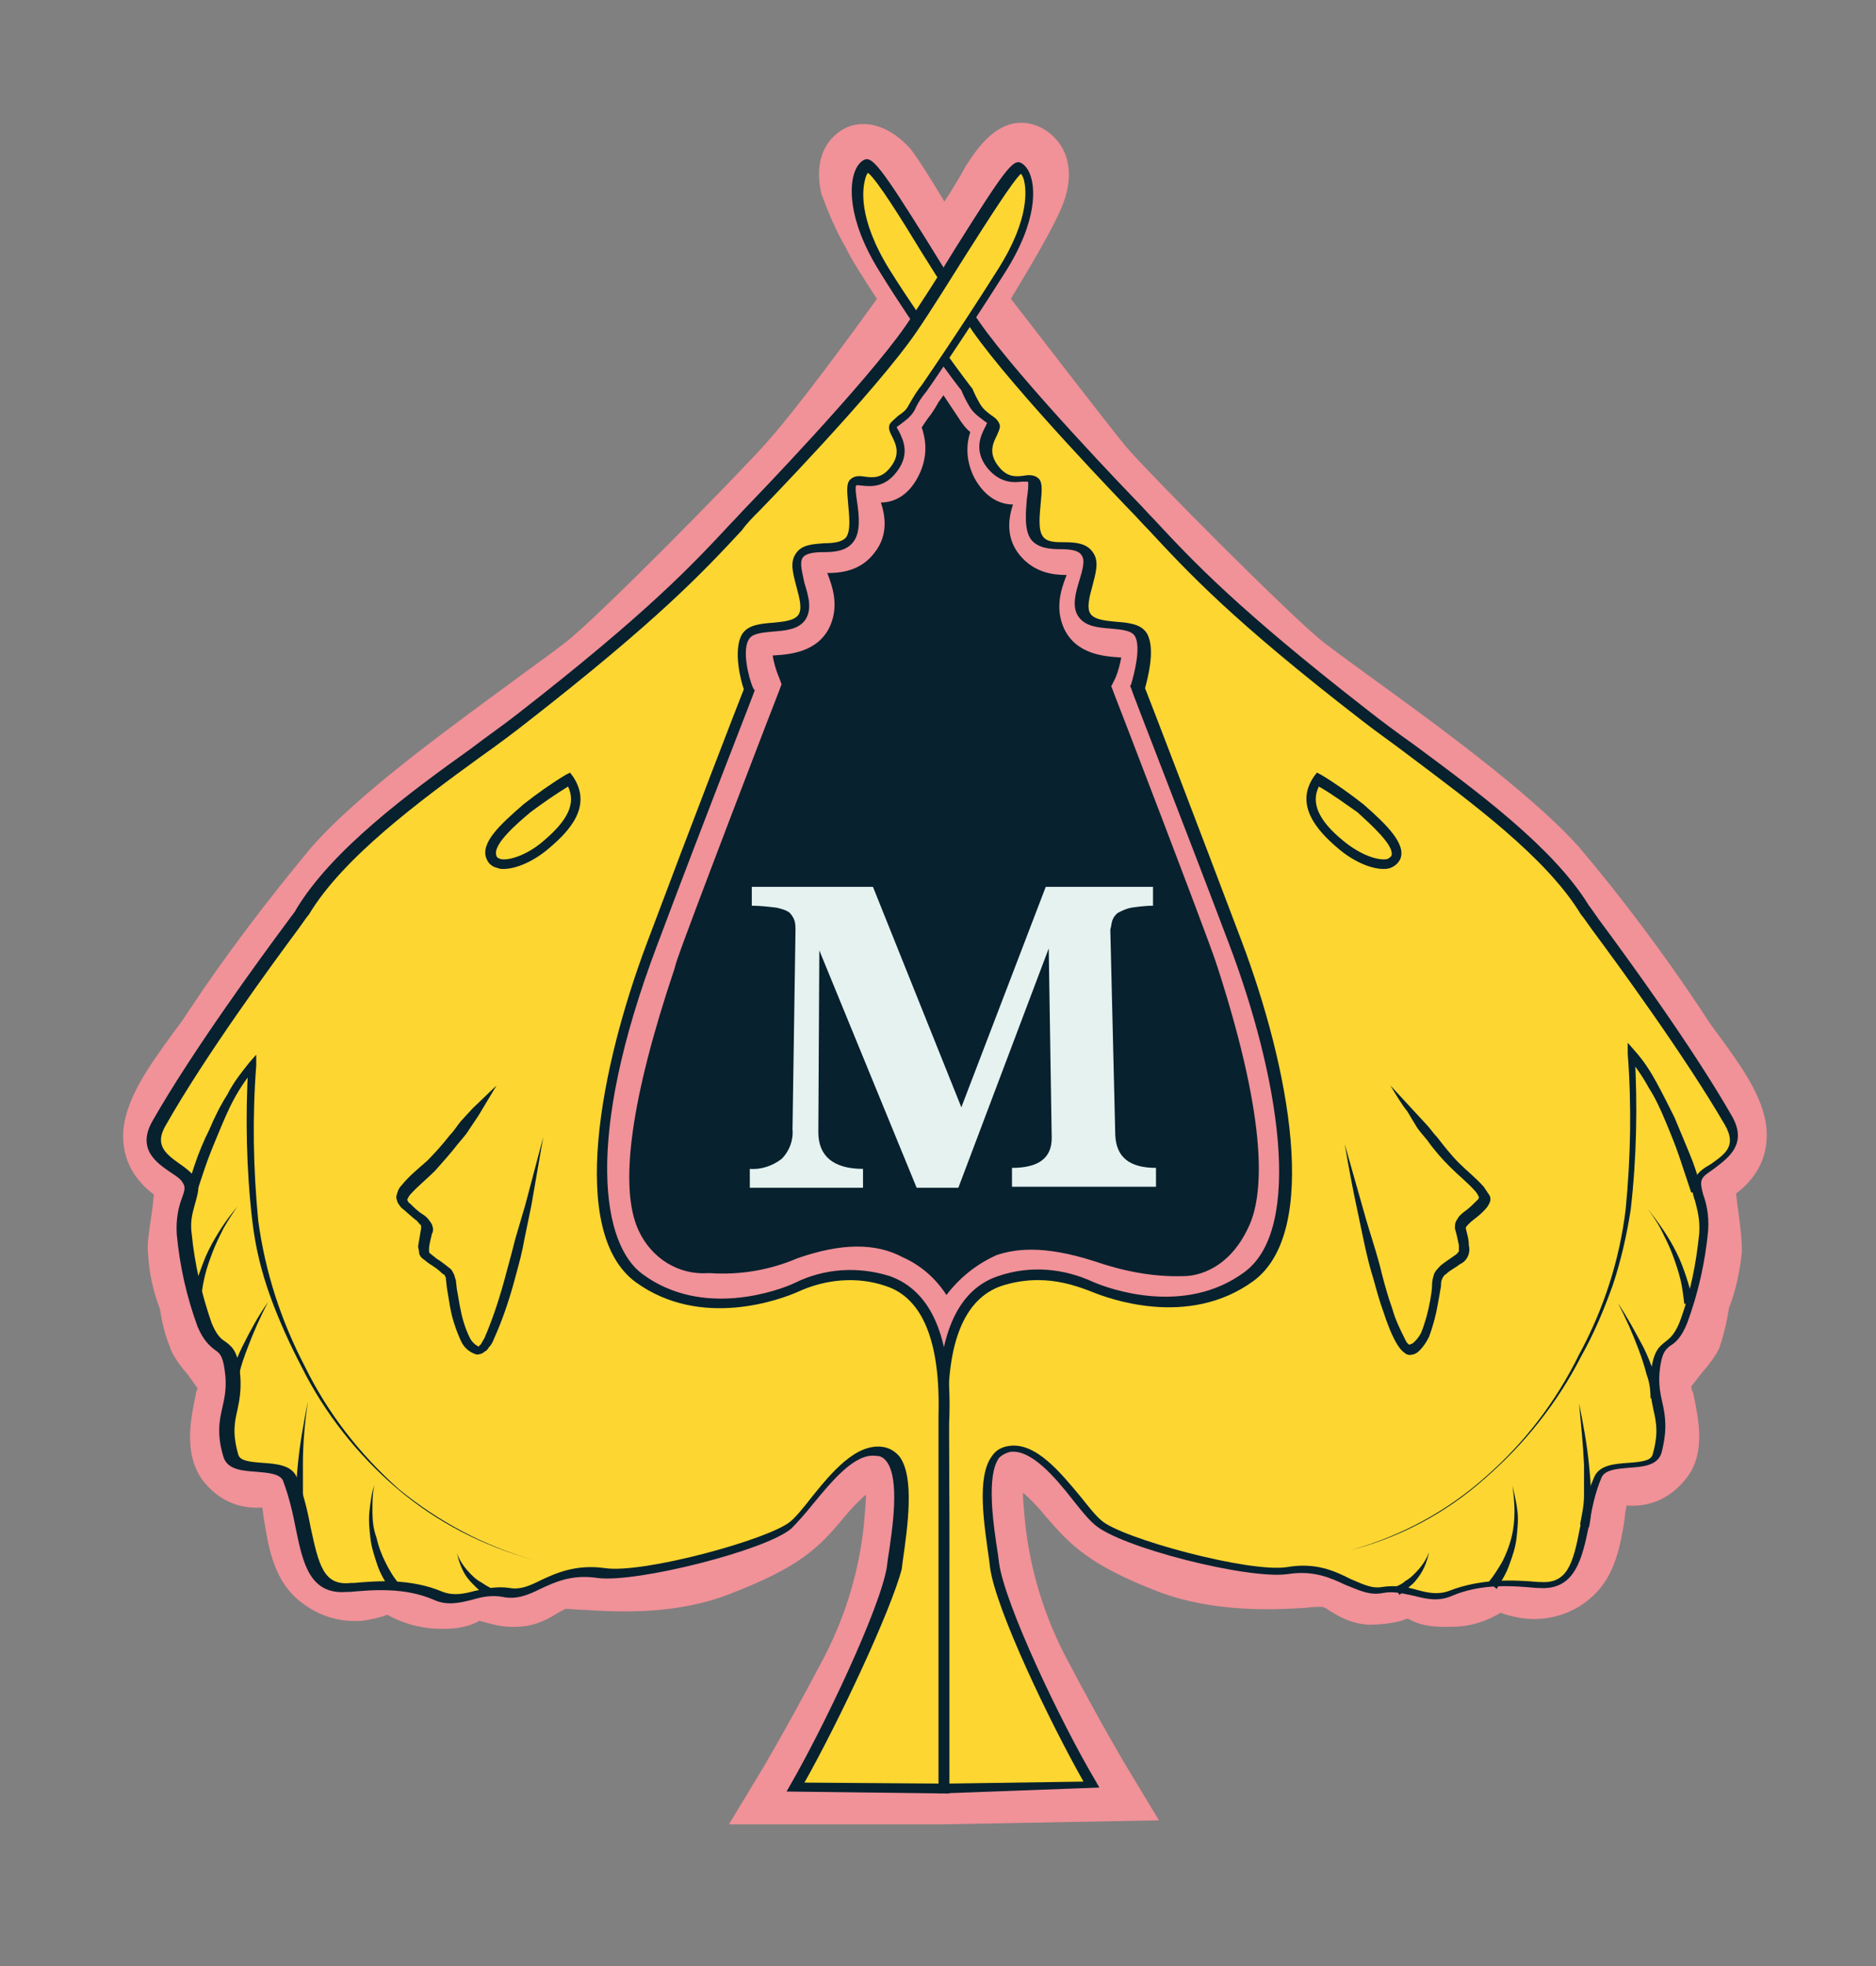 <?xml version="1.0" encoding="utf-8"?>
<!-- Generator: Adobe Illustrator 22.1.0, SVG Export Plug-In . SVG Version: 6.00 Build 0)  -->
<svg version="1.1" id="Layer_1" xmlns="http://www.w3.org/2000/svg" xmlns:xlink="http://www.w3.org/1999/xlink" x="0px" y="0px"
	 viewBox="0 0 188.9 198" style="enable-background:new 0 0 188.9 198;" xml:space="preserve">
<rect x="0" y="0" width="188.9" height="198" fill="#808080" stroke="none"/>
<style type="text/css">
	.st0{fill:#FDD632;}
	.st1{fill:#07212E;}
	.st2{fill:#F19198;}
	.st3{fill:#E5F2F0;}
	.st4{fill:none;}
</style>
<title>test</title>
<g id="Ebene_25">
	<g id="Ebene_8">
		<g>
			<circle class="st0" cx="95.3" cy="104.5" r="24.4"/>
		</g>
	</g>
	<g id="Ebene_5">
		<g>
			<path class="st1" d="M56.2,106.8c1.8-12,12.8-40.5,23.8-55.2s15.1-21,15.1-21s16.9,22.8,24.4,33s17.7,42.2,17.5,52.5
				s1.3,19.5-8.5,22.3s-27.5,5.2-40.2,4.5s-26.5,4.4-30.2-6.6S56.2,106.8,56.2,106.8z"/>
		</g>
	</g>
	<g id="Ebene_7">
		<g>
			<path class="st2" d="M97,138.3l-4-0.3c0-1.7-0.3-3.3-0.8-4.9c-0.6-1.3-1.7-2.3-3-2.9l-0.2-0.1c-1.7-1-4.2-0.8-7.2,0.4
				c-3.3,1.3-6.9,1.9-10.4,1.8c-4.6,0.2-8.8-2.4-10.7-6.7c-3.8-7.9,1.6-24,3.4-29.3c0.1-0.4,0.3-0.8,0.3-1
				c0.9-2.9,8.4-22.2,9.9-26.4c-0.5-1.4-1.1-3.9,0.1-5.7c0.8-1.1,2-1.2,3.2-1.2c1.1-0.1,2.1-0.2,2.3-0.6c0.3-0.6,0-1.3-0.4-2.3
				c-0.4-1.1-1-2.5-0.1-3.9c0.9-1.4,2.5-1.5,3.5-1.5c1.2,0,1.6-0.1,1.9-0.5c0.3-0.3,0.2-0.7-0.2-1.8c-0.3-1-0.9-2.5,0.2-3.8
				c1.1-1.4,2.6-1.1,3.3-1c0.1,0,0.3,0.1,0.4,0.1c0.1-0.1,0.2-0.2,0.4-0.5c0.4-0.8,0.3-1.3,0-1.9c-0.1-0.4-0.3-0.9-0.3-1.5
				c0.1-1,0.5-1.5,0.9-2.1c0.1-0.2,0.3-0.5,0.6-0.8c0.2-0.3,0.9-1.4,0.9-1.4l0.1-0.1L95,33l4.8,6.8c0.3,0.5,0.6,0.8,0.9,1
				c0.5,0.5,1.1,1.1,1.2,2.2c0.1,0.6-0.1,1.1-0.3,1.5c-0.2,0.6-0.4,1.1,0,1.9c0.2,0.3,0.3,0.5,0.4,0.5c0.1,0,0.3,0,0.4-0.1
				c0.7-0.1,2.2-0.4,3.3,1c1,1.3,0.5,2.8,0.2,3.8c-0.4,1.1-0.4,1.5-0.2,1.8c0.3,0.4,0.7,0.5,1.9,0.5c1,0,2.6,0.1,3.5,1.5
				c0.9,1.4,0.3,2.8-0.1,3.9c-0.4,1-0.6,1.7-0.4,2.3c0.2,0.4,1.2,0.5,2.3,0.6c1.2,0.1,2.4,0.2,3.1,1.2c1.3,1.8,0.7,4.3,0.1,5.8
				c1.6,4.1,9,23.5,10,26.4l0.2,0.6c4.5,13.9,5.5,23.7,2.9,29.2c-2.5,5.3-6.9,7.1-10.1,7.1c-3.5,0-7-0.6-10.3-1.7
				c-4.4-1.5-6.4-0.9-7.2-0.7c-1.7,0.8-3.2,2.2-4,3.9L97,138.3z M90.9,126.6c1.8,0.8,3.3,2.1,4.4,3.8c1.3-1.7,2.9-3,4.8-3.9l0.2-0.1
				c1.8-0.6,4.6-1.1,9.9,0.6c2.9,1,5.9,1.6,9,1.5c0.7,0,4.3-0.2,6.5-4.9c1.5-3.1,2.1-10.1-3.1-26.2l-0.2-0.6
				c-1-3-10.1-26.7-10.2-26.9l-0.3-0.8l0.4-0.8c0.3-0.7,0.5-1.5,0.6-2.1c-0.1,0-0.1,0-0.1,0c-1.6-0.1-4.5-0.3-5.7-3
				c-0.9-2.1-0.2-4,0.3-5.3c-1.3,0-3.3-0.2-4.8-2.1c-1.4-1.8-1-3.8-0.6-5c-1.1,0-2.7-0.5-3.9-2.7c-1-2-0.7-3.7-0.4-4.6
				c-0.4-0.3-0.8-0.8-1.3-1.6L95,39.8l-0.5,0.7c-0.1,0.2-0.7,1.2-0.9,1.4c-0.3,0.4-0.5,0.7-0.7,1c0,0,0,0.1-0.1,0.1
				c0.3,0.9,0.8,2.7-0.3,4.9c-1.1,2.2-2.7,2.7-3.8,2.7c0.4,1.2,0.8,3.2-0.6,5c-1.4,1.9-3.4,2.1-4.8,2.1c0.5,1.3,1.2,3.2,0.3,5.3
				c-1.2,2.7-4.1,2.9-5.7,3c0,0-0.1,0-0.1,0c0.1,0.6,0.3,1.4,0.6,2.1l0.3,0.8l-0.3,0.8c-0.1,0.2-9.2,23.9-10.2,26.9
				c-0.1,0.3-0.2,0.6-0.3,1c-4.4,13.1-5.6,22-3.6,26.3c1.3,2.8,4,4.5,7,4.3l0.1,0l0.1,0c3,0.2,6-0.3,8.8-1.5
				C84.6,125.2,88.1,125.1,90.9,126.6z M77.1,66.2L77.1,66.2L77.1,66.2z M102.1,46.9L102.1,46.9L102.1,46.9z M88.6,46.7L88.6,46.7
				L88.6,46.7z"/>
		</g>
	</g>
	<g id="Ebene_4">
		<g>
			<path class="st2" d="M95,183.7H73.4l3.2-5.3c0,0,2.3-3.8,6-10.8c2.4-4.4,3.9-9.2,4.4-14.2c0.1-1.3,0.2-2.2,0.2-2.9
				c-0.6,0.5-1.4,1.3-2.3,2.4c-2.5,3-4.4,4.9-11.4,7.6c-5.6,2.2-11.6,1.8-14.8,1.6c-0.6,0-1.4-0.1-1.7-0.1c-0.1,0-0.4,0.2-0.8,0.4
				c-0.8,0.5-2.1,1.3-3.9,1.4c-1.5,0.1-2.6-0.2-3.3-0.4c-0.3-0.1-0.5-0.1-0.7-0.2c-1.1,0.6-2.3,0.9-4.5,0.8
				c-1.7-0.1-3.4-0.6-4.8-1.4c-0.8,0.3-1.7,0.5-2.5,0.6c-2.5,0.2-4.8-0.6-6.7-2.3c-2.3-2.1-2.8-5.3-3.2-7.8
				c-0.1-0.4-0.1-0.9-0.2-1.3c-1.4,0.1-3.8-0.1-5.8-2.5c-2.2-2.7-1.4-6.4-0.9-8.8c0-0.2,0.1-0.5,0.2-0.7c-0.3-0.4-0.7-1-1-1.4
				c-0.7-0.8-1.3-1.6-1.7-2.5l-0.1-0.3c-0.5-1.2-0.8-2.5-1-3.8c-0.7-1.8-1.1-3.7-1.2-5.7c-0.1-0.8,0.1-2,0.4-4.1
				c0.1-0.5,0.1-1.1,0.2-1.7c-1.3-1-3.1-2.8-3.1-5.9c0-3.4,2.5-6.9,4.9-10.2c0.6-0.8,1.2-1.6,1.7-2.4c3.7-5.6,7.9-11.1,12.2-16.3
				c4.9-5.7,14.9-12.8,21.4-17.6c1.8-1.3,3.4-2.5,4.2-3.1C60.2,62.2,74,48.1,76.8,45c3.3-3.6,8.9-11.3,11.5-14.9
				c-1.1-1.7-2.6-4-3.1-5.1c-1-1.7-1.8-3.6-2.5-5.5L82.6,19c-0.6-3.5,1-5.1,2-5.8c1.6-1.1,4.3-1.2,7,1.7c0.6,0.7,2,2.9,3.5,5.4
				c0.3-0.5,0.6-0.9,0.7-1.1c0.3-0.5,0.6-1,0.9-1.5l0.5-0.9c1.1-1.7,3.5-5.6,7.3-4.1c1.9,0.8,3.8,3,2.9,6.7
				c-0.4,1.6-1.5,3.9-5.5,10.5l-0.1,0.2c2.8,3.6,9.7,12.6,11.6,14.9c2.5,2.9,16.5,17,19.9,19.7c0.8,0.6,2.4,1.8,4.2,3.1
				c6.2,4.5,16.5,11.9,21.5,17.5c4.4,5.2,8.5,10.7,12.3,16.4c0.5,0.8,1.1,1.7,1.8,2.6c2.4,3.3,4.8,6.6,4.8,10c0,3.1-1.8,4.9-3.1,5.9
				c0.1,0.5,0.1,1,0.2,1.5c0.3,2.2,0.4,3.4,0.4,4.3c-0.2,2-0.6,3.9-1.3,5.7c-0.2,1.3-0.5,2.6-0.9,3.8l-0.1,0.3
				c-0.4,0.8-1,1.6-1.7,2.4c-0.3,0.4-0.8,1-1.1,1.4c0,0.2,0.1,0.5,0.2,0.7c0.5,2.5,1.4,6.2-0.9,8.8c-2,2.4-4.4,2.6-5.8,2.5
				c-0.1,0.4-0.2,0.9-0.2,1.3c-0.4,2.5-0.9,5.7-3.2,7.8c-1.8,1.7-4.2,2.5-6.7,2.3c-0.9-0.1-1.8-0.3-2.6-0.6
				c-1.5,0.9-3.1,1.4-4.8,1.4c-2.2,0.1-3.5-0.2-4.5-0.8c-0.2,0-0.4,0.1-0.7,0.2c-0.7,0.2-1.8,0.4-3.3,0.4c-1.8-0.1-3.1-0.9-3.9-1.4
				c-0.3-0.2-0.6-0.4-0.8-0.4c-0.2,0-1,0-1.6,0.1c-3.2,0.2-9.2,0.5-14.8-1.6c-7-2.7-8.9-4.7-11.4-7.6c-0.9-1.1-1.7-1.9-2.3-2.4
				c0,0.7,0.1,1.6,0.2,2.8c0.5,5,2,9.8,4.3,14.1c3.7,7,6,10.8,6,10.8l3.2,5.3L95,183.7L95,183.7z M85.7,176.7H95v-0.1h9.3
				c-0.9-1.6-1.9-3.6-3.2-5.9c-2.8-5.2-4.5-10.8-5.1-16.7c-0.4-3.1-1-8.5,2.9-10.8c3.2-1.9,7.1-0.2,11.5,5.1
				c1.9,2.2,2.8,3.4,8.5,5.6c4.2,1.6,9,1.3,11.9,1.2c1.2-0.1,2-0.1,2.7,0c1.7,0.2,2.9,0.9,3.7,1.4c0.2,0.1,0.5,0.3,0.6,0.4
				c0.4,0,0.7,0,1.2-0.2c0.6-0.1,1.4-0.4,2.5-0.4c1.7-0.1,2.7,0.5,3.2,0.8l0,0c0.1,0,0.4,0,0.9,0l0.1,0c0.8,0,1.6-0.4,2.2-1l2.7-3.2
				l2.6,3.3c0.1,0,1,0.5,2-0.4c0.5-0.5,0.8-2.6,1-3.7c0.3-2,0.6-3.9,1.8-5.3c1.8-2.2,4.1-2,5.2-1.9c0.1,0,0.3,0,0.4,0
				c0-0.7-0.3-2.1-0.5-2.8c-0.2-1.1-0.4-2-0.4-2.9c0.1-1.9,1.4-3.5,2.7-5.1c0.3-0.3,0.6-0.8,0.8-1c0.3-0.7,0.4-1.5,0.5-2.2l0-0.5
				l0.2-0.5c0.5-1.3,0.8-2.6,1-4c0-0.5-0.2-2-0.3-3c-0.4-2.8-0.5-3.8-0.3-4.7c0.4-1.5,1.5-2.3,2.2-2.8c0.3-0.2,0.8-0.6,0.9-0.8
				c0-1.1-2.2-4.1-3.5-5.9c-0.7-0.9-1.4-1.9-2-2.8c-3.6-5.4-7.5-10.7-11.7-15.7c-4.4-5-14.3-12.2-20.3-16.4c-2-1.4-3.5-2.5-4.4-3.2
				c-3.8-3-18.1-17.5-20.8-20.6c-1.9-2.2-7.2-9-12.1-15.4c-0.3-0.3-0.5-0.7-0.7-0.9L94.9,34l-0.3-0.5c-2.3,3.3-8.7,12.1-12.6,16.3
				c-2.2,2.3-16.7,17.4-20.7,20.5c-0.9,0.7-2.5,1.9-4.5,3.3C50.8,77.9,40.9,85,36.5,90c-4.2,4.9-8.1,10.2-11.7,15.6
				c-0.6,0.9-1.2,1.7-1.9,2.6c-1.3,1.8-3.6,4.9-3.6,6.1c0.1,0.2,0.6,0.6,0.9,0.8c0.7,0.5,1.8,1.2,2.2,2.6c0.3,1,0.2,2.1-0.2,5.2
				c-0.1,0.9-0.3,2.4-0.3,2.8c0.1,1.3,0.4,2.7,0.9,3.9l0.2,0.5l0,0.5c0.1,0.8,0.2,1.5,0.5,2.3c0.1,0.2,0.5,0.7,0.8,1
				c1.2,1.5,2.5,3.1,2.7,5.1c0.1,0.9-0.1,1.8-0.4,2.9c-0.2,0.7-0.5,2.1-0.5,2.8c0.1,0,0.3,0,0.4,0c1.1-0.1,3.5-0.2,5.2,1.9
				c1.2,1.5,1.5,3.3,1.8,5.3c0.2,1.1,0.5,3.3,1,3.7c0.9,0.8,1.9,0.4,2,0.3l2.6-3.3l2.7,3.3c0.5,0.6,1.3,1,2.2,1l0.1,0
				c0.5,0,0.8,0,0.9,0l0,0c0.5-0.3,1.5-0.9,3.2-0.8c1.1,0,1.9,0.2,2.5,0.4c0.5,0.1,0.7,0.2,1.2,0.2c0.1,0,0.4-0.2,0.6-0.4
				c0.8-0.5,2-1.2,3.7-1.4c0.7-0.1,1.6,0,2.8,0c2.9,0.2,7.6,0.4,11.9-1.2c5.6-2.2,6.6-3.3,8.4-5.5c4.5-5.3,8.3-7,11.5-5.1
				c3.9,2.3,3.3,7.6,2.9,10.8c-0.6,5.9-2.3,11.5-5.2,16.7C87.6,173.2,86.6,175.1,85.7,176.7z M163.7,150.9L163.7,150.9L163.7,150.9
				L163.7,150.9z M26.3,145.1L26.3,145.1L26.3,145.1z M163.8,145.1L163.8,145.1L163.8,145.1z M86,19.3L86,19.3L86,19.3z M100.6,17.5
				L100.6,17.5L100.6,17.5z"/>
		</g>
		<g>
			<path class="st0" d="M95,180.1l14.9-0.2c-3.5-6.1-9.1-17.8-9.7-22.1s-1.9-11.3,1.4-11.8s6.7,5.4,8.9,7.4s15.2,5.4,19.1,4.8
				c4.9-0.8,6.7,2.4,9.5,1.9c2.6-0.5,4.5,1.3,6.8,0.3c3.3-1.4,6.7-1,9-0.8c4.8,0.4,3.8-5.8,5.9-10.9c0.9-2,5.3-0.4,5.9-2.3
				c1.1-3.7-0.4-4.7-0.1-8c0.3-4,1.6-2.1,2.8-5.2c1.1-3,1.8-6,2.1-9.2c0.2-3-1.3-4.2-0.6-5.4c0.9-1.5,5-2.3,3-5.8
				c-4.9-8.6-14.1-20.6-14.4-21.2c-4.5-7.5-15.7-14.6-22.2-19.6c-15.1-11.8-18.8-16.4-23.3-21.1c0,0-11.7-12.1-15.8-18.1
				s-10.1-16.6-11-16.2s-2.1,4.2,1.9,10.6s8.2,11.9,8.2,11.9c0.2,0.6,0.5,1.1,0.8,1.6c0.6,1.1,1.7,1.3,1.9,1.8s-1.7,2.2-0.1,4.3
				s3.5,0.7,4.1,1.3s-0.8,4.3,0.3,5.8s4.2,0.2,5.1,1.7s-1.4,4.6-0.3,6.2s4.8,0.4,5.7,2s-0.3,5.2-0.3,5.2s4.9,12.7,9.8,25.6
				c4.9,12.9,7.9,29,1.4,33.8c-6.5,4.8-14.6,1.5-15.8,1c-2.9-1.4-6.2-1.6-9.2-0.6c-2.9,1-5.9,4.2-5.6,13.5
				C95.2,149.9,95,180.1,95,180.1z"/>
			<path class="st1" d="M94.5,180.6l0-0.5c0-0.3,0.2-30.3,0-37.6c-0.2-7.8,1.8-12.6,6-14c3.2-1.1,6.6-0.8,9.6,0.6
				c1.4,0.6,9.1,3.5,15.2-1c6-4.4,3.5-19.8-1.6-33.2c-4.8-12.7-9.8-25.4-9.8-25.6l-0.1-0.2l0.1-0.2c0.3-1,1-3.7,0.4-4.8
				c-0.3-0.6-1.3-0.7-2.4-0.8c-1.3-0.1-2.6-0.2-3.3-1.2c-0.7-1-0.3-2.4,0.1-3.7c0.3-1,0.6-2,0.2-2.5c-0.3-0.5-1.2-0.6-2.1-0.6
				c-1.1,0-2.3-0.1-3-1c-0.7-1-0.5-2.8-0.4-4.1c0.1-0.6,0.2-1.5,0.1-1.7c-0.1,0-0.4,0-0.6,0c-0.8,0.1-2.2,0.2-3.5-1.4
				c-1.4-1.8-0.6-3.3-0.2-4.1c0.1-0.1,0.1-0.3,0.2-0.4c-0.1-0.1-0.3-0.2-0.4-0.3c-0.4-0.3-1-0.7-1.4-1.4c-0.3-0.5-0.6-1.1-0.8-1.6
				c-0.5-0.6-4.5-5.9-8.2-11.9c-3.5-5.6-2.9-9-2.6-9.9c0.2-0.7,0.6-1.2,1-1.4c0.8-0.4,1.7,0.7,6.5,8.4c1.7,2.8,3.5,5.6,5.1,7.9
				c4.1,5.9,15.7,17.9,15.8,18c0.6,0.6,1.2,1.3,1.8,1.9c3.9,4.2,8.4,9,21.5,19.2c1.4,1.1,3,2.3,4.7,3.5c6.2,4.6,14,10.3,17.6,16.2
				c0.1,0.1,0.5,0.7,1,1.4c2.6,3.5,9.4,12.8,13.4,19.8c1.6,2.8-0.4,4.2-1.7,5.2c-0.5,0.4-1.1,0.7-1.3,1.1c-0.2,0.4-0.1,0.8,0.1,1.6
				c0.3,0.8,0.6,2,0.5,3.6c-0.3,3.2-1,6.3-2.1,9.3c-0.6,1.5-1.2,2-1.7,2.3c-0.5,0.4-0.9,0.7-1.1,2.7c-0.1,1.3,0.1,2.2,0.3,3.1
				c0.3,1.3,0.5,2.7-0.1,5c-0.4,1.3-1.9,1.4-3.3,1.5c-1.2,0.1-2.3,0.2-2.7,0.9c-0.7,1.6-1,3.2-1.3,4.9c-0.7,3.4-1.4,6.6-5.1,6.3
				l-0.2,0c-2.2-0.2-5.5-0.5-8.5,0.8c-1.4,0.6-2.6,0.3-3.8,0c-1-0.2-2-0.5-3.1-0.3c-1.4,0.3-2.5-0.3-3.8-0.8
				c-1.5-0.7-3.2-1.5-5.8-1.1c-3.9,0.6-17-2.7-19.5-5c-0.7-0.6-1.4-1.5-2.2-2.5c-1.8-2.3-4.2-5.1-6.3-4.8c-0.4,0.1-0.8,0.3-1.1,0.6
				c-1.3,1.8-0.6,6.6-0.1,9.8l0.1,0.8c0.6,4.2,6.2,16,9.7,21.9l0.4,0.7L94.5,180.6z M104.5,128.9c-1.2,0-2.5,0.2-3.7,0.6
				c-3.7,1.3-5.5,5.7-5.3,13c0.2,6.8,0,33.1,0,37.1l13.6-0.2c-3.5-6.2-8.8-17.3-9.4-21.5l-0.1-0.8c-0.5-3.6-1.3-8.4,0.3-10.5
				c0.4-0.6,1-0.9,1.7-1c2.7-0.4,5.2,2.7,7.2,5.1c0.8,1,1.5,1.9,2.1,2.4c2,1.8,14.9,5.3,18.7,4.7c2.9-0.5,4.8,0.4,6.4,1.2
				c1.2,0.5,2.1,1,3.2,0.8c1.3-0.2,2.5,0,3.5,0.3c1.1,0.3,2.1,0.5,3.2,0.1c3.3-1.3,6.7-1.1,9-0.9l0.2,0c2.7,0.2,3.3-1.8,4-5.5
				c0.3-1.6,0.7-3.4,1.4-5c0.5-1.3,2.1-1.4,3.5-1.5c1.3-0.1,2.2-0.2,2.4-0.8c0.6-2.1,0.4-3.2,0.1-4.5c-0.2-0.9-0.4-2-0.3-3.4
				c0.2-2.3,0.7-2.9,1.5-3.5c0.4-0.3,0.9-0.7,1.4-1.9c1.1-2.9,1.7-6,2-9c0.1-1.4-0.2-2.4-0.4-3.2c-0.3-0.9-0.5-1.6,0-2.4
				c0.3-0.6,0.9-1,1.6-1.4c1.4-1,2.6-1.8,1.4-3.9c-4-6.9-10.8-16.2-13.4-19.7c-0.7-1-1-1.4-1.1-1.5c-3.5-5.8-11.2-11.4-17.3-16
				c-1.7-1.3-3.3-2.4-4.7-3.5c-13.2-10.2-17.6-15-21.6-19.3c-0.6-0.6-1.2-1.3-1.8-1.9c-0.1-0.1-11.8-12.2-15.9-18.1
				c-1.6-2.3-3.4-5.2-5.1-7.9c-2-3.3-4.5-7.3-5.4-8c-0.1,0.1-0.2,0.3-0.3,0.7c-0.2,0.8-0.8,3.8,2.5,9.1c3.9,6.2,8.2,11.8,8.2,11.8
				l0.1,0.1c0.2,0.5,0.5,1.1,0.8,1.6c0.3,0.5,0.7,0.8,1.1,1.1c0.3,0.2,0.6,0.4,0.8,0.8c0.2,0.4,0,0.7-0.2,1.2
				c-0.4,0.8-0.9,1.8,0.1,3.1c0.9,1.2,1.8,1.1,2.6,1c0.5-0.1,1.1-0.1,1.5,0.3c0.4,0.4,0.3,1.3,0.2,2.4c-0.1,1.2-0.3,2.7,0.2,3.4
				c0.4,0.6,1.3,0.6,2.2,0.6c1.1,0,2.3,0.1,2.9,1.1c0.6,0.9,0.2,2.1-0.1,3.3c-0.3,1.1-0.6,2.2-0.2,2.8c0.4,0.6,1.5,0.7,2.5,0.8
				c1.3,0.1,2.6,0.2,3.2,1.2c0.9,1.6,0,4.7-0.2,5.5c0.6,1.5,5.2,13.5,9.7,25.4c4.8,12.7,8,29.3,1.2,34.3c-6.6,4.8-14.7,1.7-16.2,1.1
				C108,129.3,106.3,128.9,104.5,128.9z"/>
		</g>
		<g>
			<path class="st1" d="M139.3,87.5c-1.3,0-3.1-0.8-4.6-2.1c-2-1.7-4.4-4.3-2.4-7.2l0.3-0.4l0.4,0.2c1.5,0.9,2.9,1.9,4.3,3l0,0
				c2.4,2.1,4.3,4,3.7,5.5c-0.2,0.4-0.5,0.7-1,0.9C139.7,87.5,139.5,87.5,139.3,87.5z M132.8,79.2c-0.8,1.6-0.1,3.4,2.5,5.5
				c1.7,1.4,3.5,2,4.4,1.8c0.2-0.1,0.3-0.2,0.4-0.3c0.4-1-2.1-3.2-3.4-4.4C135.4,80.9,134.2,80,132.8,79.2z"/>
		</g>
		<g>
			<path class="st1" d="M140,109.3l2.4,2.6l1.2,1.3c0.4,0.4,0.7,0.9,1.1,1.3c0.7,0.9,1.4,1.8,2.2,2.6c0.8,0.8,1.7,1.5,2.5,2.4
				c0.2,0.3,0.4,0.6,0.6,0.9c0.1,0.2,0.1,0.5,0,0.7c-0.1,0.2-0.2,0.4-0.3,0.5c-0.4,0.5-0.9,0.9-1.3,1.2c-0.4,0.3-0.9,0.8-0.8,0.9
				c0.1,0.5,0.3,1,0.3,1.7c0.2,0.8-0.2,1.6-0.9,1.9c-0.5,0.4-1,0.6-1.4,1c-0.2,0.1-0.3,0.3-0.4,0.5c-0.1,0.2-0.1,0.5-0.1,0.7
				c-0.1,0.6-0.2,1.1-0.3,1.7c-0.2,1.2-0.5,2.3-0.9,3.4c-0.3,0.6-0.7,1.2-1.2,1.6c-0.2,0.1-0.3,0.2-0.5,0.2c-0.3,0.1-0.6,0-0.8-0.2
				c-0.3-0.2-0.5-0.5-0.7-0.8c-0.6-1-1-2.1-1.4-3.3c-0.4-1.1-0.7-2.2-1-3.3c-0.7-2.2-1.1-4.5-1.6-6.8s-0.9-4.5-1.3-6.8l1.9,6.7
				c0.6,2.2,1.4,4.4,1.9,6.6c0.3,1.1,0.6,2.2,1,3.3c0.3,1.1,0.8,2.1,1.3,3.1c0.1,0.2,0.2,0.4,0.4,0.5c0.1,0.1,0,0,0,0
				c0.1,0,0.2-0.1,0.3-0.1c0.4-0.3,0.7-0.7,0.9-1.1c0.4-1,0.7-2.1,0.9-3.2c0.1-0.6,0.2-1.1,0.2-1.7c0-0.3,0.1-0.7,0.2-1
				c0.1-0.3,0.4-0.6,0.7-0.9c0.5-0.4,1-0.7,1.4-1c0.2-0.1,0.4-0.4,0.4-0.4c0-0.2,0-0.4,0-0.6c-0.1-0.5-0.2-1-0.4-1.7
				c0-0.2,0-0.5,0.1-0.7c0.1-0.2,0.2-0.3,0.3-0.5c0.2-0.2,0.4-0.4,0.7-0.6c0.4-0.3,0.8-0.7,1.2-1.1c0.1-0.1,0.1-0.1,0.1-0.2
				c0,0,0,0,0-0.1c-0.1-0.2-0.2-0.4-0.4-0.6c-0.7-0.8-1.6-1.5-2.5-2.4c-0.8-0.8-1.6-1.7-2.3-2.7c-0.4-0.5-0.8-0.9-1.1-1.4l-0.9-1.5
				C141.2,111.3,140.6,110.3,140,109.3z"/>
		</g>
	</g>
	<g id="Ebene_3">
		<g>
			<path class="st0" d="M95,180.1L80.1,180c3.5-6.1,9.1-17.8,9.7-22.1s1.9-11.3-1.4-11.8s-6.7,5.4-8.9,7.4s-15.2,5.4-19.1,4.8
				c-4.9-0.8-6.7,2.4-9.5,1.9c-2.6-0.5-4.5,1.3-6.8,0.3c-3.3-1.4-6.7-1-9-0.8c-4.8,0.4-3.8-5.8-5.9-10.9c-0.9-2-5.3-0.4-5.9-2.3
				c-1.1-3.7,0.4-4.7,0.1-8c-0.3-4-1.6-2.1-2.8-5.2c-1.1-3-1.8-6-2-9.2c-0.2-3,1.3-4.2,0.5-5.4c-0.9-1.5-5-2.3-3-5.8
				c4.9-8.6,14.1-20.6,14.4-21.2c4.5-7.5,15.7-14.6,22.2-19.6C67.8,60.4,71.5,55.8,76,51.1c0,0,11.7-12.1,15.8-18.1
				s10.1-16.6,11-16.2s2.1,4.1-1.9,10.4S93.2,39,93.2,39c-0.5,0.6-0.9,1.3-1.2,1.9c-0.6,1.1-1.7,1.3-1.9,1.8s1.7,2.2,0.1,4.3
				s-3.5,0.7-4.1,1.3s0.8,4.3-0.3,5.8s-4.2,0.2-5.1,1.7s1.4,4.6,0.3,6.2s-4.8,0.4-5.7,2s0.3,5.2,0.3,5.2S70.7,82,65.8,94.9
				s-7.9,29-1.4,33.8s14.6,1.5,15.8,1c2.9-1.4,6.2-1.6,9.2-0.6c2.9,1,5.9,4.2,5.6,13.5c-0.1,3.2,0,10.6,0,18.1
				C95,170.4,95,180.1,95,180.1z"/>
			<path class="st1" d="M95.5,180.6l-16.3-0.2l0.4-0.7c3.4-5.9,9-17.7,9.7-21.9l0.1-0.8c0.5-3.2,1.2-8-0.1-9.8
				c-0.3-0.4-0.6-0.6-1.1-0.6c-2.1-0.3-4.4,2.5-6.3,4.8c-0.8,1-1.6,1.9-2.2,2.5c-2.5,2.2-15.6,5.5-19.5,5c-2.6-0.4-4.3,0.4-5.8,1.1
				c-1.2,0.6-2.4,1.1-3.8,0.8c-1.1-0.2-2.1,0-3.1,0.3c-1.2,0.3-2.5,0.6-3.8,0c-3-1.3-6.2-1-8.5-0.8l-0.3,0c-3.7,0.3-4.4-2.9-5.1-6.3
				c-0.3-1.6-0.7-3.3-1.3-4.9c-0.3-0.7-1.5-0.8-2.7-0.9c-1.4-0.1-2.9-0.2-3.3-1.5c-0.7-2.3-0.4-3.7-0.1-5c0.2-0.9,0.4-1.8,0.3-3.1
				c-0.2-2-0.5-2.3-1.1-2.7c-0.5-0.4-1.1-0.9-1.7-2.3c-1.1-3-1.8-6.1-2.1-9.3c-0.1-1.6,0.2-2.8,0.5-3.6c0.3-0.8,0.4-1.2,0.1-1.6
				c-0.2-0.4-0.7-0.7-1.3-1.1c-1.3-0.9-3.4-2.3-1.7-5.2c4-7,10.8-16.3,13.4-19.8c0.5-0.7,1-1.3,1-1.4c3.6-6,11.3-11.7,17.6-16.2
				c1.7-1.3,3.3-2.4,4.7-3.5c13.1-10.2,17.6-15,21.5-19.2c0.6-0.6,1.2-1.3,1.8-1.9c0.1-0.1,11.7-12.1,15.8-18c1.5-2.2,3.3-5,5-7.8
				c4.9-7.8,5.8-9,6.6-8.6c0.4,0.2,0.8,0.7,1,1.4c0.3,0.9,0.9,4.2-2.7,9.8c-4,6.3-7.7,11.7-7.8,11.8c-0.5,0.6-0.9,1.2-1.2,1.9
				c-0.4,0.7-1,1.1-1.4,1.4c-0.1,0.1-0.3,0.2-0.4,0.3c0,0.1,0.1,0.2,0.2,0.4c0.4,0.8,1.2,2.3-0.2,4.1c-1.2,1.6-2.6,1.5-3.5,1.4
				c-0.2,0-0.5-0.1-0.6,0c-0.1,0.2,0,1,0.1,1.6c0.2,1.4,0.4,3.1-0.4,4.1c-0.7,0.9-1.9,1-3,1c-0.9,0-1.8,0.1-2.1,0.6
				c-0.3,0.5,0,1.5,0.2,2.5c0.4,1.3,0.8,2.6,0.1,3.7c-0.7,1-2,1.1-3.3,1.2c-1.1,0.1-2.1,0.2-2.4,0.8c-0.7,1.1,0,3.9,0.4,4.8l0.1,0.2
				L76,69.5c0,0.1-5,12.8-9.8,25.6c-7.5,19.8-5.5,30.3-1.5,33.2c6.1,4.5,13.8,1.6,15.3,0.9c3-1.5,6.4-1.7,9.6-0.7
				c4.2,1.5,6.2,6.2,6,14c-0.1,2,0,5.9,0,10.3c0,2.5,0,5.1,0,7.8c0,9.8,0,19.5,0,19.5V180.6z M81,179.5l13.5,0.1c0-2.1,0-10.6,0-19
				c0-2.7,0-5.3,0-7.8c0-4.4,0-8.2,0-10.3c0.2-7.4-1.6-11.8-5.3-13c-2.9-1-6.1-0.7-8.9,0.6c-1.6,0.7-9.7,3.8-16.3-1
				c-6.8-5-3.6-21.6,1.2-34.3c4.5-12,9.1-23.9,9.7-25.4c-0.3-0.8-1.1-3.9-0.2-5.5c0.6-1,1.9-1.1,3.2-1.2c1-0.1,2.1-0.2,2.5-0.8
				c0.4-0.6,0.1-1.7-0.2-2.8c-0.3-1.2-0.7-2.4-0.1-3.3c0.6-1,1.8-1,2.9-1.1c0.9,0,1.8-0.1,2.2-0.6c0.5-0.7,0.3-2.2,0.2-3.4
				c-0.1-1.2-0.2-2,0.2-2.4c0.4-0.4,0.9-0.4,1.5-0.3c0.8,0.1,1.7,0.2,2.6-1c1-1.3,0.5-2.3,0.1-3.1c-0.2-0.4-0.4-0.8-0.2-1.2
				c0.2-0.3,0.5-0.5,0.8-0.8c0.4-0.3,0.8-0.5,1.1-1.1c0.4-0.7,0.8-1.4,1.3-2c0,0,3.8-5.5,7.7-11.7c3.3-5.2,2.8-8.2,2.6-9
				c-0.1-0.3-0.2-0.5-0.3-0.6c-0.8,0.7-3.4,4.8-5.5,8.1c-1.7,2.7-3.5,5.6-5,7.8c-4.1,6-15.8,18-15.9,18.1c-0.6,0.6-1.2,1.2-1.7,1.9
				c-3.9,4.2-8.4,9-21.6,19.3c-1.4,1.1-3,2.3-4.7,3.5c-6.2,4.5-13.9,10.2-17.3,15.9c-0.1,0.1-0.4,0.5-1.1,1.5
				c-2.6,3.5-9.4,12.8-13.3,19.7c-1.2,2,0,2.9,1.4,3.9c0.6,0.4,1.2,0.9,1.6,1.4c0.5,0.8,0.2,1.6,0,2.4c-0.2,0.8-0.6,1.8-0.4,3.2
				c0.3,3.1,1,6.1,2,9c0.5,1.2,0.9,1.6,1.4,1.9c0.8,0.6,1.3,1.1,1.5,3.5c0.1,1.4-0.1,2.5-0.3,3.4c-0.3,1.3-0.5,2.4,0.1,4.5
				c0.2,0.6,1.1,0.7,2.4,0.8c1.4,0.1,3,0.2,3.5,1.5c0.7,1.7,1.1,3.5,1.4,5.1c0.8,3.7,1.3,5.8,4,5.5l0.3,0c2.3-0.2,5.7-0.5,9,0.9
				c1.1,0.4,2.1,0.2,3.2-0.1c1-0.2,2.2-0.5,3.5-0.3c1.1,0.2,2-0.2,3.2-0.8c1.5-0.7,3.5-1.6,6.4-1.2c3.8,0.6,16.6-2.9,18.7-4.7
				c0.6-0.5,1.4-1.5,2.1-2.4c2-2.5,4.5-5.5,7.2-5.1c0.7,0.1,1.3,0.5,1.7,1c1.5,2.1,0.8,7,0.3,10.5l-0.1,0.8
				C89.7,162.2,84.5,173.3,81,179.5z"/>
		</g>
		<g>
			<path class="st0" d="M53.1,81.5c-2.1,1.8-4.1,3.7-3.6,4.9s3.3,0.5,5.5-1.4c2-1.7,4.1-4,2.3-6.6C55.9,79.4,54.4,80.4,53.1,81.5z"
				/>
			<path class="st1" d="M50.7,87.5c-0.2,0-0.4,0-0.6-0.1c-0.5-0.1-0.9-0.4-1.1-0.9c-0.7-1.6,1.4-3.5,3.7-5.5l0,0
				c1.4-1.1,2.8-2.1,4.3-3l0.4-0.2l0.3,0.4c2,3-0.4,5.5-2.4,7.2C53.8,86.7,52,87.5,50.7,87.5z M53.4,81.8c-1.3,1.1-3.9,3.3-3.4,4.4
				c0,0.1,0.1,0.2,0.4,0.3c0.8,0.2,2.7-0.4,4.3-1.8c2.5-2.1,3.3-3.8,2.5-5.5C55.9,80,54.6,80.9,53.4,81.8z"/>
		</g>
		<g>
			<path class="st0" d="M50,109.3c0,0-4.1,5.5-5.8,7.4s-4,3.3-3.6,4.2s2.3,1.9,2.4,2.6s-0.8,2.3-0.2,3s2.2,1.3,2.4,2.2
				s0.6,6.8,2.7,7.3c2,0.5,6-19.1,6.6-21.5"/>
		</g>
		<g>
			<path class="st1" d="M50,109.3c-0.6,1-1.2,2-1.8,3l-1,1.5c-0.3,0.5-0.7,0.9-1.1,1.4c-0.7,0.9-1.5,1.8-2.3,2.7
				c-0.8,0.8-1.8,1.6-2.5,2.4c-0.1,0.1-0.2,0.3-0.3,0.5c0.1,0.2,0.1,0.3,0.3,0.4c0.4,0.4,0.8,0.8,1.3,1.1c0.3,0.2,0.5,0.4,0.7,0.7
				c0.1,0.1,0.1,0.2,0.2,0.3c0,0.1,0.1,0.3,0.1,0.4c0,0.2,0,0.4-0.1,0.5c-0.1,0.5-0.3,1.1-0.3,1.6c0,0.2,0,0.4,0.1,0.4
				c0.2,0.2,0.4,0.3,0.6,0.5c0.5,0.3,1,0.7,1.5,1.1c0.1,0.1,0.2,0.3,0.3,0.5c0.1,0.2,0.1,0.4,0.2,0.6l0.1,0.9
				c0.1,0.6,0.2,1.1,0.3,1.7c0.2,1.1,0.5,2.2,1,3.2c0.2,0.4,0.5,0.7,0.9,0.9c-0.1,0-0.1,0,0,0c0.1-0.1,0.1-0.2,0.2-0.2
				c0.1-0.2,0.3-0.5,0.4-0.7c0.9-2.1,1.6-4.3,2.2-6.6c0.3-1.1,0.6-2.2,0.9-3.4l1-3.4l1.8-6.8c-0.4,2.3-0.8,4.6-1.2,6.9l-0.7,3.4
				c-0.2,1.2-0.5,2.3-0.8,3.4c-0.6,2.3-1.3,4.5-2.3,6.7c-0.1,0.3-0.3,0.6-0.5,0.8c-0.1,0.2-0.2,0.3-0.4,0.4
				c-0.2,0.2-0.5,0.3-0.8,0.3c-0.7-0.2-1.3-0.7-1.6-1.4c-0.5-1.1-0.9-2.3-1.1-3.5c-0.1-0.6-0.2-1.2-0.3-1.8l-0.1-0.9
				c0-0.1,0-0.2-0.1-0.3c0-0.1-0.1-0.2-0.2-0.2c-0.4-0.4-0.8-0.7-1.3-1c-0.3-0.2-0.5-0.4-0.8-0.6c-0.2-0.2-0.3-0.4-0.3-0.6
				c0-0.2-0.1-0.4-0.1-0.6c0.1-0.6,0.2-1.2,0.3-1.8c0-0.1,0-0.2,0-0.3l0,0c0,0,0,0-0.1-0.1c-0.2-0.2-0.3-0.4-0.5-0.5
				c-0.5-0.4-0.9-0.8-1.4-1.2c-0.1-0.1-0.2-0.3-0.3-0.4c-0.1-0.2-0.2-0.5-0.2-0.7c0.1-0.4,0.2-0.8,0.5-1.1c0.8-1,1.7-1.7,2.6-2.5
				c0.8-0.8,1.6-1.7,2.3-2.6c0.4-0.4,0.7-0.9,1.1-1.4l1.2-1.3L50,109.3z"/>
		</g>
		<g>
			<path class="st1" d="M53.8,157.1c-5.1-1.4-9.8-3.8-13.8-7.2c-4-3.4-7.3-7.6-9.6-12.2c-1.2-2.3-2.3-4.7-3.2-7.2
				c-0.9-2.5-1.5-5-1.8-7.6c-0.6-5.2-0.7-10.4-0.4-15.7l0.7,0.3c-0.8,1-1.5,2-2.1,3.1c-0.6,1.1-1.1,2.3-1.6,3.5
				c-0.5,1.2-1,2.4-1.4,3.6s-0.8,2.4-1.2,3.6l-1-0.3c0.4-1.2,0.8-2.5,1.2-3.7s0.9-2.4,1.5-3.6c0.5-1.2,1.1-2.4,1.8-3.5
				c0.6-1.2,1.4-2.2,2.2-3.2l0.7-0.8v1.1c-0.4,5.2-0.3,10.4,0.2,15.6c0.7,5.2,2.3,10.1,4.7,14.7c2.3,4.7,5.5,8.8,9.4,12.3
				C44.1,153.2,48.8,155.7,53.8,157.1z"/>
		</g>
		<g>
			<path class="st1" d="M19.3,131c0.1-0.9,0.4-1.8,0.7-2.6c0.3-0.8,0.6-1.7,1-2.5c0.8-1.6,1.8-3.1,2.9-4.4c-0.5,0.7-1,1.5-1.4,2.2
				c-0.4,0.8-0.8,1.6-1.1,2.4c-0.3,0.8-0.6,1.6-0.8,2.5c-0.2,0.8-0.3,1.7-0.4,2.5L19.3,131z"/>
		</g>
		<g>
			<path class="st1" d="M22.8,140.7c0.1-0.9,0.3-1.8,0.6-2.7c0.3-0.8,0.6-1.6,1-2.4c0.8-1.6,1.6-3.1,2.6-4.5
				c-0.8,1.5-1.5,3.1-2.1,4.7c-0.3,0.8-0.6,1.6-0.8,2.5c-0.2,0.8-0.3,1.6-0.4,2.4L22.8,140.7z"/>
		</g>
		<g>
			<path class="st1" d="M30,153.9c-0.2-1.1-0.3-2.2-0.2-3.3c0-1.1,0.1-2.1,0.2-3.2c0.2-2.1,0.6-4.2,1-6.3c-0.3,2.1-0.5,4.2-0.5,6.3
				c0,1.1,0,2.1,0,3.1c0,1,0.2,2,0.4,3L30,153.9z"/>
		</g>
		<g>
			<path class="st1" d="M39.3,160.1c-0.5-0.8-1-1.6-1.3-2.5c-0.3-0.9-0.6-1.8-0.7-2.7c-0.1-0.9-0.2-1.8-0.1-2.7
				c0.1-0.9,0.2-1.8,0.5-2.7c-0.2,0.9-0.2,1.8-0.2,2.7c0,0.9,0.1,1.8,0.4,2.6c0.2,0.9,0.5,1.7,0.9,2.5c0.4,0.8,0.8,1.5,1.4,2.2
				L39.3,160.1z"/>
		</g>
		<g>
			<path class="st1" d="M49,160.7c-0.4-0.3-0.8-0.6-1.1-0.9c-0.3-0.3-0.6-0.6-0.9-1c-0.5-0.7-0.8-1.6-1-2.4c0.3,0.8,0.8,1.5,1.4,2.1
				c0.3,0.3,0.6,0.6,1,0.8c0.3,0.2,0.6,0.4,1,0.6L49,160.7z"/>
		</g>
		<g>
			<path class="st1" d="M136,156.1c5-1.4,9.7-3.9,13.6-7.4c3.9-3.4,7.1-7.6,9.4-12.3c2.5-4.6,4.1-9.6,4.7-14.7
				c0.5-5.2,0.6-10.4,0.2-15.6v-1.1l0.7,0.8c0.9,1,1.6,2.1,2.2,3.2c0.6,1.1,1.2,2.3,1.8,3.5c0.5,1.2,1,2.4,1.5,3.6s0.9,2.4,1.2,3.7
				l-1,0.3c-0.4-1.2-0.8-2.4-1.2-3.6s-0.9-2.4-1.4-3.6c-0.5-1.2-1-2.3-1.7-3.4c-0.6-1.1-1.3-2.1-2.1-3.1l0.7-0.3
				c0.3,5.2,0.2,10.5-0.4,15.7c-0.4,2.6-1,5.2-1.8,7.6c-0.9,2.5-1.9,4.9-3.2,7.2c-2.4,4.7-5.7,8.8-9.6,12.2
				C145.7,152.3,141,154.8,136,156.1z"/>
		</g>
		<g>
			<path class="st1" d="M169.6,131.3c-0.1-0.8-0.2-1.7-0.4-2.5c-0.2-0.8-0.5-1.7-0.8-2.5c-0.3-0.8-0.7-1.6-1.1-2.4
				c-0.4-0.8-0.9-1.5-1.4-2.2c1.1,1.4,2.1,2.8,2.9,4.4c0.4,0.8,0.7,1.6,1,2.5c0.3,0.9,0.5,1.7,0.7,2.6L169.6,131.3z"/>
		</g>
		<g>
			<path class="st1" d="M166.2,140.8c0-0.8-0.1-1.6-0.4-2.4c-0.2-0.8-0.5-1.7-0.8-2.5c-0.6-1.6-1.3-3.2-2.1-4.7c1,1.5,1.8,3,2.6,4.5
				c0.4,0.8,0.7,1.6,1,2.4c0.3,0.9,0.5,1.8,0.6,2.7L166.2,140.8z"/>
		</g>
		<g>
			<path class="st1" d="M159.1,153.5c0.2-1,0.4-2,0.4-2.9c0-1,0-2.1,0-3.1c-0.1-2.1-0.3-4.1-0.5-6.2c0.4,2,0.8,4.1,1,6.2
				c0.1,1,0.2,2.1,0.2,3.1c0.1,1.1,0,2.2-0.2,3.2L159.1,153.5z"/>
		</g>
		<g>
			<path class="st1" d="M149.9,159.3c0.5-0.6,1-1.4,1.4-2.1c0.4-0.8,0.7-1.6,0.9-2.4c0.2-0.8,0.3-1.7,0.3-2.6c0-0.9-0.1-1.8-0.2-2.6
				c0.2,0.9,0.4,1.7,0.5,2.6c0.1,0.9,0,1.8-0.1,2.7c-0.1,0.9-0.4,1.8-0.7,2.6c-0.3,0.9-0.8,1.7-1.3,2.5L149.9,159.3z"/>
		</g>
		<g>
			<path class="st1" d="M140.5,159.8c0.4-0.2,0.7-0.3,1-0.6c0.4-0.2,0.7-0.5,1-0.8c0.6-0.6,1.1-1.3,1.4-2.1c-0.2,0.9-0.5,1.7-1,2.4
				c-0.3,0.4-0.5,0.7-0.9,1c-0.3,0.3-0.7,0.6-1.1,0.9L140.5,159.8z"/>
		</g>
	</g>
	<g id="Ebene_6">
		<g>
			<path class="st3" d="M116.1,91.2c-0.7,0-1.5,0.1-2.2,0.2c-0.5,0.1-0.9,0.3-1.3,0.5c-0.3,0.2-0.5,0.5-0.6,0.8
				c-0.1,0.3-0.1,0.6-0.2,0.9l0.5,20.7c0.1,2.2,1.4,3.3,4.1,3.3v1.9h-14.5v-1.9c2.7,0,4-1,4-3l-0.3-19.1l-9.1,24.1h-4.2l-9.8-23.9
				L82.4,114c0,2.4,1.5,3.7,4.5,3.7v1.9H75.5v-1.9c1.1,0.1,2.3-0.3,3.2-1c0.8-0.8,1.2-1.9,1.1-3l0.3-20c0-0.3,0-0.7-0.1-1
				c-0.1-0.3-0.3-0.6-0.5-0.8c-0.4-0.3-0.9-0.4-1.3-0.5c-0.8-0.1-1.7-0.2-2.5-0.2v-1.9h12.2l8.9,22.2l8.5-22.2h10.8V91.2z"/>
		</g>
	</g>
</g>
<g id="Ebene_24">
	<g id="Ebene_23">
		<g>
			<line class="st4" x1="74.5" y1="119.1" x2="91.2" y2="119.1"/>
		</g>
	</g>
</g>
</svg>
